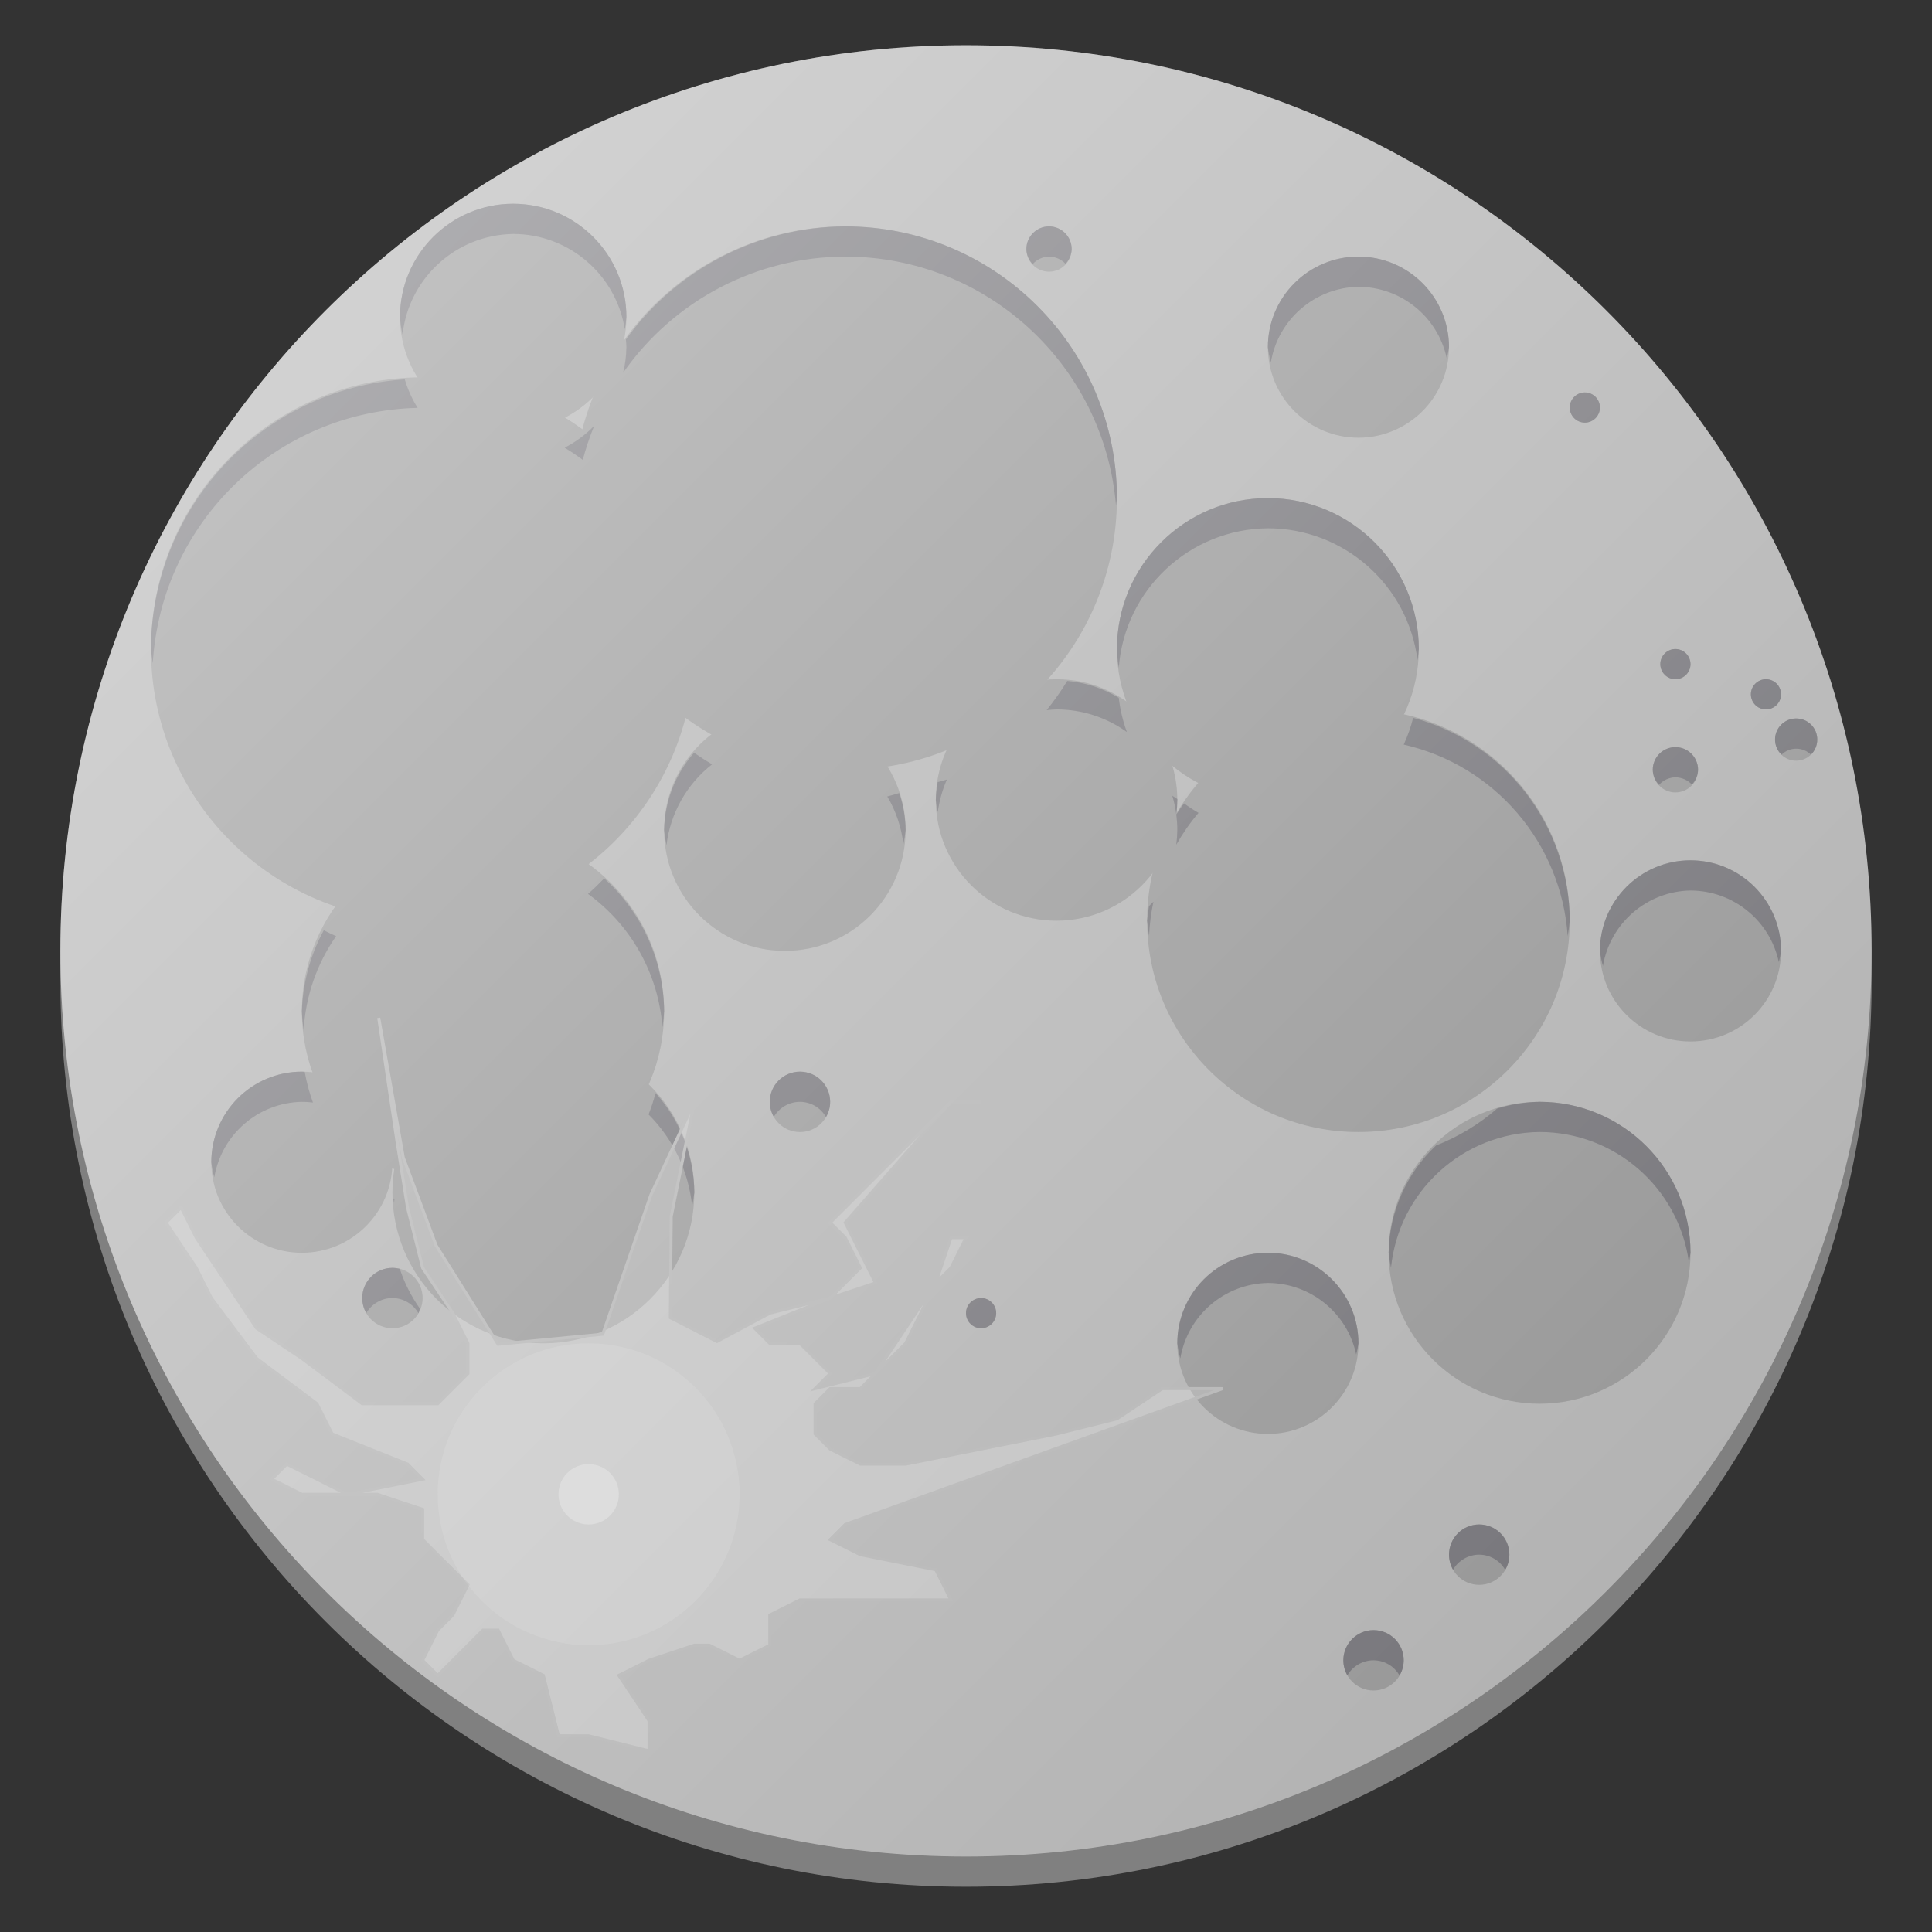 <?xml version="1.0" encoding="UTF-8"?>
<svg height="128px" viewBox="0 0 128 128" width="128px" xmlns="http://www.w3.org/2000/svg" xmlns:xlink="http://www.w3.org/1999/xlink">
    <rect x="0" y="0" width="128" height="128" fill="#333333" stroke="none"/>
    <linearGradient id="a" gradientUnits="userSpaceOnUse" x1="21.574" x2="106.426" y1="20.574" y2="105.426">
        <stop offset="0" stop-color="#ffffff" stop-opacity="0.4"/>
        <stop offset="1" stop-color="#ffffff" stop-opacity="0"/>
    </linearGradient>
    <path d="m 124 65 c 0 33.137 -26.863 60 -60 60 s -60 -26.863 -60 -60 s 26.863 -60 60 -60 s 60 26.863 60 60 z m 0 0" fill="#808080"/>
    <path d="m 124 63 c 0 33.137 -26.863 60 -60 60 s -60 -26.863 -60 -60 s 26.863 -60 60 -60 s 60 26.863 60 60 z m 0 0" fill="#b3b3b3"/>
    <g fill="#989898">
        <path d="m 74 33 c 0 9.941 -8.059 18 -18 18 s -18 -8.059 -18 -18 s 8.059 -18 18 -18 s 18 8.059 18 18 z m 0 0"/>
        <path d="m 71 16.5 c 0 0.828 -0.672 1.5 -1.5 1.5 s -1.5 -0.672 -1.5 -1.5 s 0.672 -1.5 1.5 -1.5 s 1.5 0.672 1.5 1.5 z m 0 0"/>
        <path d="m 94 43 c 0 5.523 -4.477 10 -10 10 s -10 -4.477 -10 -10 s 4.477 -10 10 -10 s 10 4.477 10 10 z m 0 0"/>
        <path d="m 104 61 c 0 7.73 -6.27 14 -14 14 s -14 -6.27 -14 -14 s 6.27 -14 14 -14 s 14 6.27 14 14 z m 0 0"/>
        <path d="m 118 63 c 0 3.312 -2.688 6 -6 6 s -6 -2.688 -6 -6 s 2.688 -6 6 -6 s 6 2.688 6 6 z m 0 0"/>
        <path d="m 112 83 c 0 5.523 -4.477 10 -10 10 s -10 -4.477 -10 -10 s 4.477 -10 10 -10 s 10 4.477 10 10 z m 0 0"/>
        <path d="m 90 89 c 0 3.312 -2.688 6 -6 6 s -6 -2.688 -6 -6 s 2.688 -6 6 -6 s 6 2.688 6 6 z m 0 0"/>
        <path d="m 78 53 c 0 4.418 -3.582 8 -8 8 s -8 -3.582 -8 -8 s 3.582 -8 8 -8 s 8 3.582 8 8 z m 0 0"/>
        <path d="m 46 79 c 0 5.523 -4.477 10 -10 10 s -10 -4.477 -10 -10 s 4.477 -10 10 -10 s 10 4.477 10 10 z m 0 0"/>
        <path d="m 26 77 c 0 3.312 -2.688 6 -6 6 s -6 -2.688 -6 -6 s 2.688 -6 6 -6 s 6 2.688 6 6 z m 0 0"/>
        <path d="m 46 43 c 0 9.941 -8.059 18 -18 18 s -18 -8.059 -18 -18 s 8.059 -18 18 -18 s 18 8.059 18 18 z m 0 0"/>
        <path d="m 60 55 c 0 4.418 -3.582 8 -8 8 s -8 -3.582 -8 -8 s 3.582 -8 8 -8 s 8 3.582 8 8 z m 0 0"/>
        <path d="m 41.5 21 c 0 4.141 -3.359 7.5 -7.5 7.5 s -7.5 -3.359 -7.5 -7.5 s 3.359 -7.5 7.5 -7.5 s 7.5 3.359 7.5 7.5 z m 0 0"/>
        <path d="m 96 23 c 0 3.312 -2.688 6 -6 6 s -6 -2.688 -6 -6 s 2.688 -6 6 -6 s 6 2.688 6 6 z m 0 0"/>
        <path d="m 106 27 c 0 0.551 -0.449 1 -1 1 s -1 -0.449 -1 -1 s 0.449 -1 1 -1 s 1 0.449 1 1 z m 0 0"/>
        <path d="m 120.398 49 c 0 0.773 -0.625 1.398 -1.398 1.398 s -1.398 -0.625 -1.398 -1.398 s 0.625 -1.398 1.398 -1.398 s 1.398 0.625 1.398 1.398 z m 0 0"/>
        <path d="m 118 46 c 0 0.551 -0.449 1 -1 1 s -1 -0.449 -1 -1 s 0.449 -1 1 -1 s 1 0.449 1 1 z m 0 0"/>
        <path d="m 112 44 c 0 0.551 -0.449 1 -1 1 s -1 -0.449 -1 -1 s 0.449 -1 1 -1 s 1 0.449 1 1 z m 0 0"/>
        <path d="m 112.5 51 c 0 0.828 -0.672 1.5 -1.5 1.5 s -1.5 -0.672 -1.5 -1.5 s 0.672 -1.5 1.5 -1.5 s 1.5 0.672 1.5 1.5 z m 0 0"/>
        <path d="m 28 86 c 0 1.105 -0.895 2 -2 2 s -2 -0.895 -2 -2 s 0.895 -2 2 -2 s 2 0.895 2 2 z m 0 0"/>
        <path d="m 93 110 c 0 1.105 -0.895 2 -2 2 s -2 -0.895 -2 -2 s 0.895 -2 2 -2 s 2 0.895 2 2 z m 0 0"/>
        <path d="m 100 103 c 0 1.105 -0.895 2 -2 2 s -2 -0.895 -2 -2 s 0.895 -2 2 -2 s 2 0.895 2 2 z m 0 0"/>
        <path d="m 66 87 c 0 0.551 -0.449 1 -1 1 s -1 -0.449 -1 -1 s 0.449 -1 1 -1 s 1 0.449 1 1 z m 0 0"/>
        <path d="m 55 73 c 0 1.105 -0.895 2 -2 2 s -2 -0.895 -2 -2 s 0.895 -2 2 -2 s 2 0.895 2 2 z m 0 0"/>
        <path d="m 44 67 c 0 6.629 -5.371 12 -12 12 s -12 -5.371 -12 -12 s 5.371 -12 12 -12 s 12 5.371 12 12 z m 0 0"/>
    </g>
    <path d="m 34 13.5 c -4.141 0 -7.5 3.359 -7.5 7.5 c 0.023 0.391 0.082 0.777 0.168 1.16 c 0.422 -3.75 3.559 -6.602 7.332 -6.66 c 3.684 0.004 6.82 2.688 7.395 6.324 c 0.051 -0.273 0.086 -0.547 0.105 -0.824 c 0 -4.141 -3.359 -7.5 -7.5 -7.5 z m 22 1.5 c -5.766 0.027 -11.168 2.812 -14.531 7.492 c 0.016 0.172 0.027 0.34 0.031 0.508 c -0.008 0.57 -0.078 1.141 -0.215 1.695 c 3.359 -4.809 8.852 -7.68 14.715 -7.695 c 9.359 0 17.156 7.172 17.938 16.5 c 0.023 -0.168 0.043 -0.332 0.062 -0.5 c 0 -9.941 -8.059 -18 -18 -18 z m 13.5 0 c -0.828 0 -1.5 0.672 -1.5 1.5 c 0.008 0.375 0.156 0.73 0.414 1 c 0.277 -0.309 0.672 -0.492 1.086 -0.5 c 0.414 0.004 0.812 0.176 1.094 0.48 c 0.25 -0.266 0.395 -0.613 0.406 -0.98 c 0 -0.828 -0.672 -1.5 -1.5 -1.5 z m 20.5 2 c -3.312 0 -6 2.688 -6 6 c 0.039 0.34 0.105 0.672 0.199 1 c 0.48 -2.844 2.918 -4.945 5.801 -5 c 2.824 0.008 5.262 1.984 5.852 4.742 c 0.066 -0.242 0.113 -0.492 0.148 -0.742 c 0 -3.312 -2.688 -6 -6 -6 z m -63.184 8.137 c -9.422 0.617 -16.766 8.418 -16.816 17.863 c 0.031 0.312 0.07 0.625 0.121 0.938 c 0.559 -9.344 8.191 -16.699 17.551 -16.914 c -0.371 -0.586 -0.656 -1.223 -0.855 -1.887 z m 78.184 0.863 c -0.551 0 -1 0.449 -1 1 s 0.449 1 1 1 s 1 -0.449 1 -1 s -0.449 -1 -1 -1 z m -65.629 2.207 c -0.57 0.59 -1.23 1.078 -1.961 1.453 c 0.414 0.254 0.812 0.52 1.199 0.805 c 0.207 -0.77 0.457 -1.523 0.762 -2.258 z m 44.629 4.793 c -5.523 0 -10 4.477 -10 10 c 0.016 0.414 0.055 0.828 0.121 1.238 c 0.395 -5.176 4.688 -9.191 9.879 -9.238 c 5.035 0.004 9.281 3.75 9.914 8.742 c 0.039 -0.246 0.066 -0.492 0.086 -0.742 c 0 -5.523 -4.477 -10 -10 -10 z m 27 10 c -0.551 0 -1 0.449 -1 1 s 0.449 1 1 1 s 1 -0.449 1 -1 s -0.449 -1 -1 -1 z m 6 2 c -0.551 0 -1 0.449 -1 1 s 0.449 1 1 1 s 1 -0.449 1 -1 s -0.449 -1 -1 -1 z m -46.293 0.113 c -0.41 0.672 -0.867 1.32 -1.363 1.934 c 0.219 -0.023 0.438 -0.039 0.656 -0.047 c 1.672 0 3.301 0.523 4.66 1.5 c -0.27 -0.734 -0.449 -1.496 -0.539 -2.27 c -1.039 -0.629 -2.207 -1.012 -3.414 -1.117 z m 22.918 2.445 c -0.152 0.609 -0.363 1.203 -0.625 1.773 c 6.023 1.367 10.441 6.523 10.863 12.688 c 0.059 -0.34 0.105 -0.68 0.137 -1.02 c -0.035 -6.305 -4.285 -11.809 -10.375 -13.441 z m 25.375 0.043 c -0.773 -0.004 -1.402 0.625 -1.398 1.398 c 0 0.379 0.156 0.738 0.43 1 c 0.262 -0.254 0.605 -0.398 0.969 -0.398 c 0.367 0 0.719 0.141 0.98 0.398 c 0.266 -0.262 0.418 -0.625 0.418 -1 c 0.004 -0.773 -0.625 -1.402 -1.398 -1.398 z m -8 1.898 c -0.828 0 -1.5 0.672 -1.5 1.5 c 0.008 0.375 0.156 0.73 0.414 1 c 0.277 -0.309 0.672 -0.492 1.086 -0.5 c 0.414 0.004 0.812 0.176 1.094 0.48 c 0.25 -0.266 0.395 -0.613 0.406 -0.98 c 0 -0.828 -0.672 -1.5 -1.5 -1.5 z m -65.016 0.371 c -1.246 1.422 -1.949 3.238 -1.984 5.129 c 0.031 0.336 0.086 0.668 0.156 1 c 0.254 -2.117 1.344 -4.047 3.023 -5.359 c -0.406 -0.242 -0.805 -0.496 -1.195 -0.77 z m 16.75 1.777 c -0.199 0.062 -0.402 0.117 -0.609 0.172 c -0.07 0.391 -0.113 0.785 -0.125 1.18 c 0.027 0.273 0.07 0.543 0.129 0.812 c 0.102 -0.746 0.305 -1.477 0.605 -2.164 z m -3.156 0.895 c -0.262 0.082 -0.527 0.156 -0.793 0.227 c 0.578 0.969 0.938 2.051 1.066 3.168 c 0.066 -0.309 0.117 -0.621 0.148 -0.938 c -0.012 -0.836 -0.152 -1.664 -0.422 -2.457 z m 18.09 0.176 c 0.121 0.406 0.207 0.816 0.262 1.238 c 0.043 -0.32 0.066 -0.637 0.07 -0.957 c 0 -0.02 0 -0.043 0 -0.062 c -0.113 -0.07 -0.223 -0.145 -0.332 -0.219 z m 0.777 0.508 c -0.18 0.238 -0.352 0.484 -0.512 0.734 c 0.043 0.348 0.066 0.691 0.066 1.039 c -0.004 0.324 -0.027 0.645 -0.07 0.969 c 0.426 -0.75 0.918 -1.457 1.477 -2.113 c -0.332 -0.191 -0.652 -0.402 -0.961 -0.629 z m 33.555 3.773 c -3.312 0 -6 2.688 -6 6 c 0.039 0.34 0.105 0.672 0.199 1 c 0.48 -2.844 2.918 -4.945 5.801 -5 c 2.824 0.008 5.262 1.984 5.852 4.742 c 0.066 -0.242 0.113 -0.492 0.148 -0.742 c 0 -3.312 -2.688 -6 -6 -6 z m -71.973 1.199 c -0.344 0.355 -0.699 0.699 -1.07 1.027 c 2.863 2.074 4.668 5.305 4.93 8.832 c 0.055 -0.352 0.09 -0.703 0.113 -1.059 c -0.035 -3.363 -1.477 -6.555 -3.973 -8.801 z m 36.391 1.543 c -0.098 0.098 -0.195 0.195 -0.293 0.289 c -0.055 0.324 -0.094 0.645 -0.125 0.969 c 0.031 0.332 0.074 0.66 0.129 0.988 c 0.035 -0.754 0.133 -1.508 0.289 -2.246 z m -54.965 1.891 c -0.898 1.652 -1.395 3.488 -1.453 5.367 c 0.016 0.422 0.059 0.844 0.121 1.262 c 0.117 -2.238 0.863 -4.398 2.148 -6.238 c -0.273 -0.121 -0.547 -0.254 -0.816 -0.391 z m -1.453 9.367 c -3.312 0 -6 2.688 -6 6 c 0.039 0.34 0.105 0.672 0.199 1 c 0.48 -2.844 2.918 -4.945 5.801 -5 c 0.246 0 0.492 0.016 0.734 0.047 c -0.242 -0.66 -0.422 -1.344 -0.547 -2.035 c -0.062 -0.004 -0.125 -0.008 -0.188 -0.012 z m 33 0 c -1.105 0 -2 0.895 -2 2 c 0 0.352 0.094 0.695 0.266 1 c 0.359 -0.617 1.02 -1 1.734 -1 c 0.715 0.004 1.371 0.387 1.723 1.008 c 0.18 -0.305 0.277 -0.652 0.277 -1.008 c 0 -1.105 -0.895 -2 -2 -2 z m -9.57 1.418 c -0.125 0.484 -0.277 0.957 -0.461 1.418 c 1.637 1.633 2.656 3.781 2.887 6.082 c 0.062 -0.305 0.109 -0.609 0.145 -0.918 c -0.027 -2.434 -0.941 -4.773 -2.57 -6.582 z m 58.57 0.582 c -0.953 0.016 -1.898 0.164 -2.812 0.445 c -1.199 1.043 -2.57 1.871 -4.051 2.449 c -1.961 1.852 -3.09 4.41 -3.137 7.105 c 0.035 0.336 0.09 0.668 0.156 1 c 0.512 -5.07 4.75 -8.945 9.844 -9 c 4.996 0.004 9.223 3.695 9.898 8.645 c 0.039 -0.211 0.074 -0.43 0.102 -0.645 c 0 -5.523 -4.477 -10 -10 -10 z m -75.938 6.395 c 0.016 0.102 0.031 0.203 0.047 0.305 c 0.008 -0.09 0.016 -0.18 0.023 -0.266 c -0.023 -0.012 -0.047 -0.023 -0.07 -0.039 z m 57.938 3.605 c -3.312 0 -6 2.688 -6 6 c 0.039 0.34 0.105 0.672 0.199 1 c 0.48 -2.844 2.918 -4.945 5.801 -5 c 2.824 0.008 5.262 1.984 5.852 4.742 c 0.066 -0.242 0.113 -0.492 0.148 -0.742 c 0 -3.312 -2.688 -6 -6 -6 z m -58 1 c -1.105 0 -2 0.895 -2 2 c 0 0.352 0.094 0.695 0.266 1 c 0.359 -0.617 1.02 -1 1.734 -1 c 0.715 0.004 1.371 0.387 1.723 1.008 c 0.039 -0.102 0.07 -0.207 0.09 -0.316 c -0.566 -0.805 -1.016 -1.691 -1.328 -2.629 c -0.156 -0.039 -0.32 -0.062 -0.484 -0.062 z m 39 2 c -0.551 0 -1 0.449 -1 1 s 0.449 1 1 1 s 1 -0.449 1 -1 s -0.449 -1 -1 -1 z m 33 15 c -1.105 0 -2 0.895 -2 2 c 0 0.352 0.094 0.695 0.266 1 c 0.359 -0.617 1.02 -1 1.734 -1 c 0.715 0.004 1.371 0.387 1.723 1.008 c 0.18 -0.305 0.277 -0.652 0.277 -1.008 c 0 -1.105 -0.895 -2 -2 -2 z m -7 7 c -1.105 0 -2 0.895 -2 2 c 0 0.352 0.094 0.695 0.266 1 c 0.359 -0.617 1.02 -1 1.734 -1 c 0.715 0.004 1.371 0.387 1.723 1.008 c 0.18 -0.305 0.277 -0.652 0.277 -1.008 c 0 -1.105 -0.895 -2 -2 -2 z m 0 0" fill="#77767b"/>
    <path d="m 43.125 79.156 l 2.875 -6.156 l -1.531 7.594 l -0.059 6.707 l 3.09 1.574 l 3.5 -1.875 l 4 -1 l 2 -2 l -1 -2 l -1 -1 l 8 -8 h 2 h -2 l -7 8 l 2 4 l -3 1 l -5 2 l 1 1 h 2 l 2 2 l -1 1 l 4 -1 l 4 -6 l 1 -3 h 2 h -1 l -1 2 l -1 1 l -2 4 l -3 3 h -2 l -1 1 v 2 l 1 1 l 2 1 h 3 l 10 -2 l 4 -1 l 3 -2 h 4 l -25 9 l -1 1 l 2 1 l 5 1 l 1 2 h -10 l -2 1 v 2 l -2 1 l -2 -1 h -1 l -3 1 l -2 1 l 2 3 v 2 l -4 -1 h -2 l -1 -4 l -2 -1 l -1 -2 h -1 l -3 3 l -1 -1 l 1 -2 l 1 -1 l 1 -2 l -3 -3 v -2 l -3 -1 h -5 l -2 -1 l 1 -1 l 4 2 l 5 -1 l -1 -1 l -5 -2 l -1 -2 l -4 -3 l -3 -4 l -1 -2 l -2 -3 l 1 -1 l 1 2 l 4 6 l 3 2 l 4 3 h 5 l 2 -2 v -2 l -1 -2 l -2 -3 l -1 -4 l -0.719 -4.531 l -1.188 -8.031 l 1.625 9.25 l 2.176 5.828 l 4.105 6.543 l 6.934 -0.664 z m 0 0" fill="#ffffff" fill-opacity="0.2" stroke="#b4b4b4" stroke-width="0.2"/>
    <path d="m 49 99 c 0 5.523 -4.477 10 -10 10 s -10 -4.477 -10 -10 s 4.477 -10 10 -10 s 10 4.477 10 10 z m 0 0" fill="#ffffff" fill-opacity="0.102"/>
    <path d="m 41 99 c 0 1.105 -0.895 2 -2 2 s -2 -0.895 -2 -2 s 0.895 -2 2 -2 s 2 0.895 2 2 z m 0 0" fill="#f5f5f5" fill-opacity="0.302"/>
    <path d="m 124 63 c 0 33.137 -26.863 60 -60 60 s -60 -26.863 -60 -60 s 26.863 -60 60 -60 s 60 26.863 60 60 z m 0 0" fill="url(#a)"/>
</svg>
